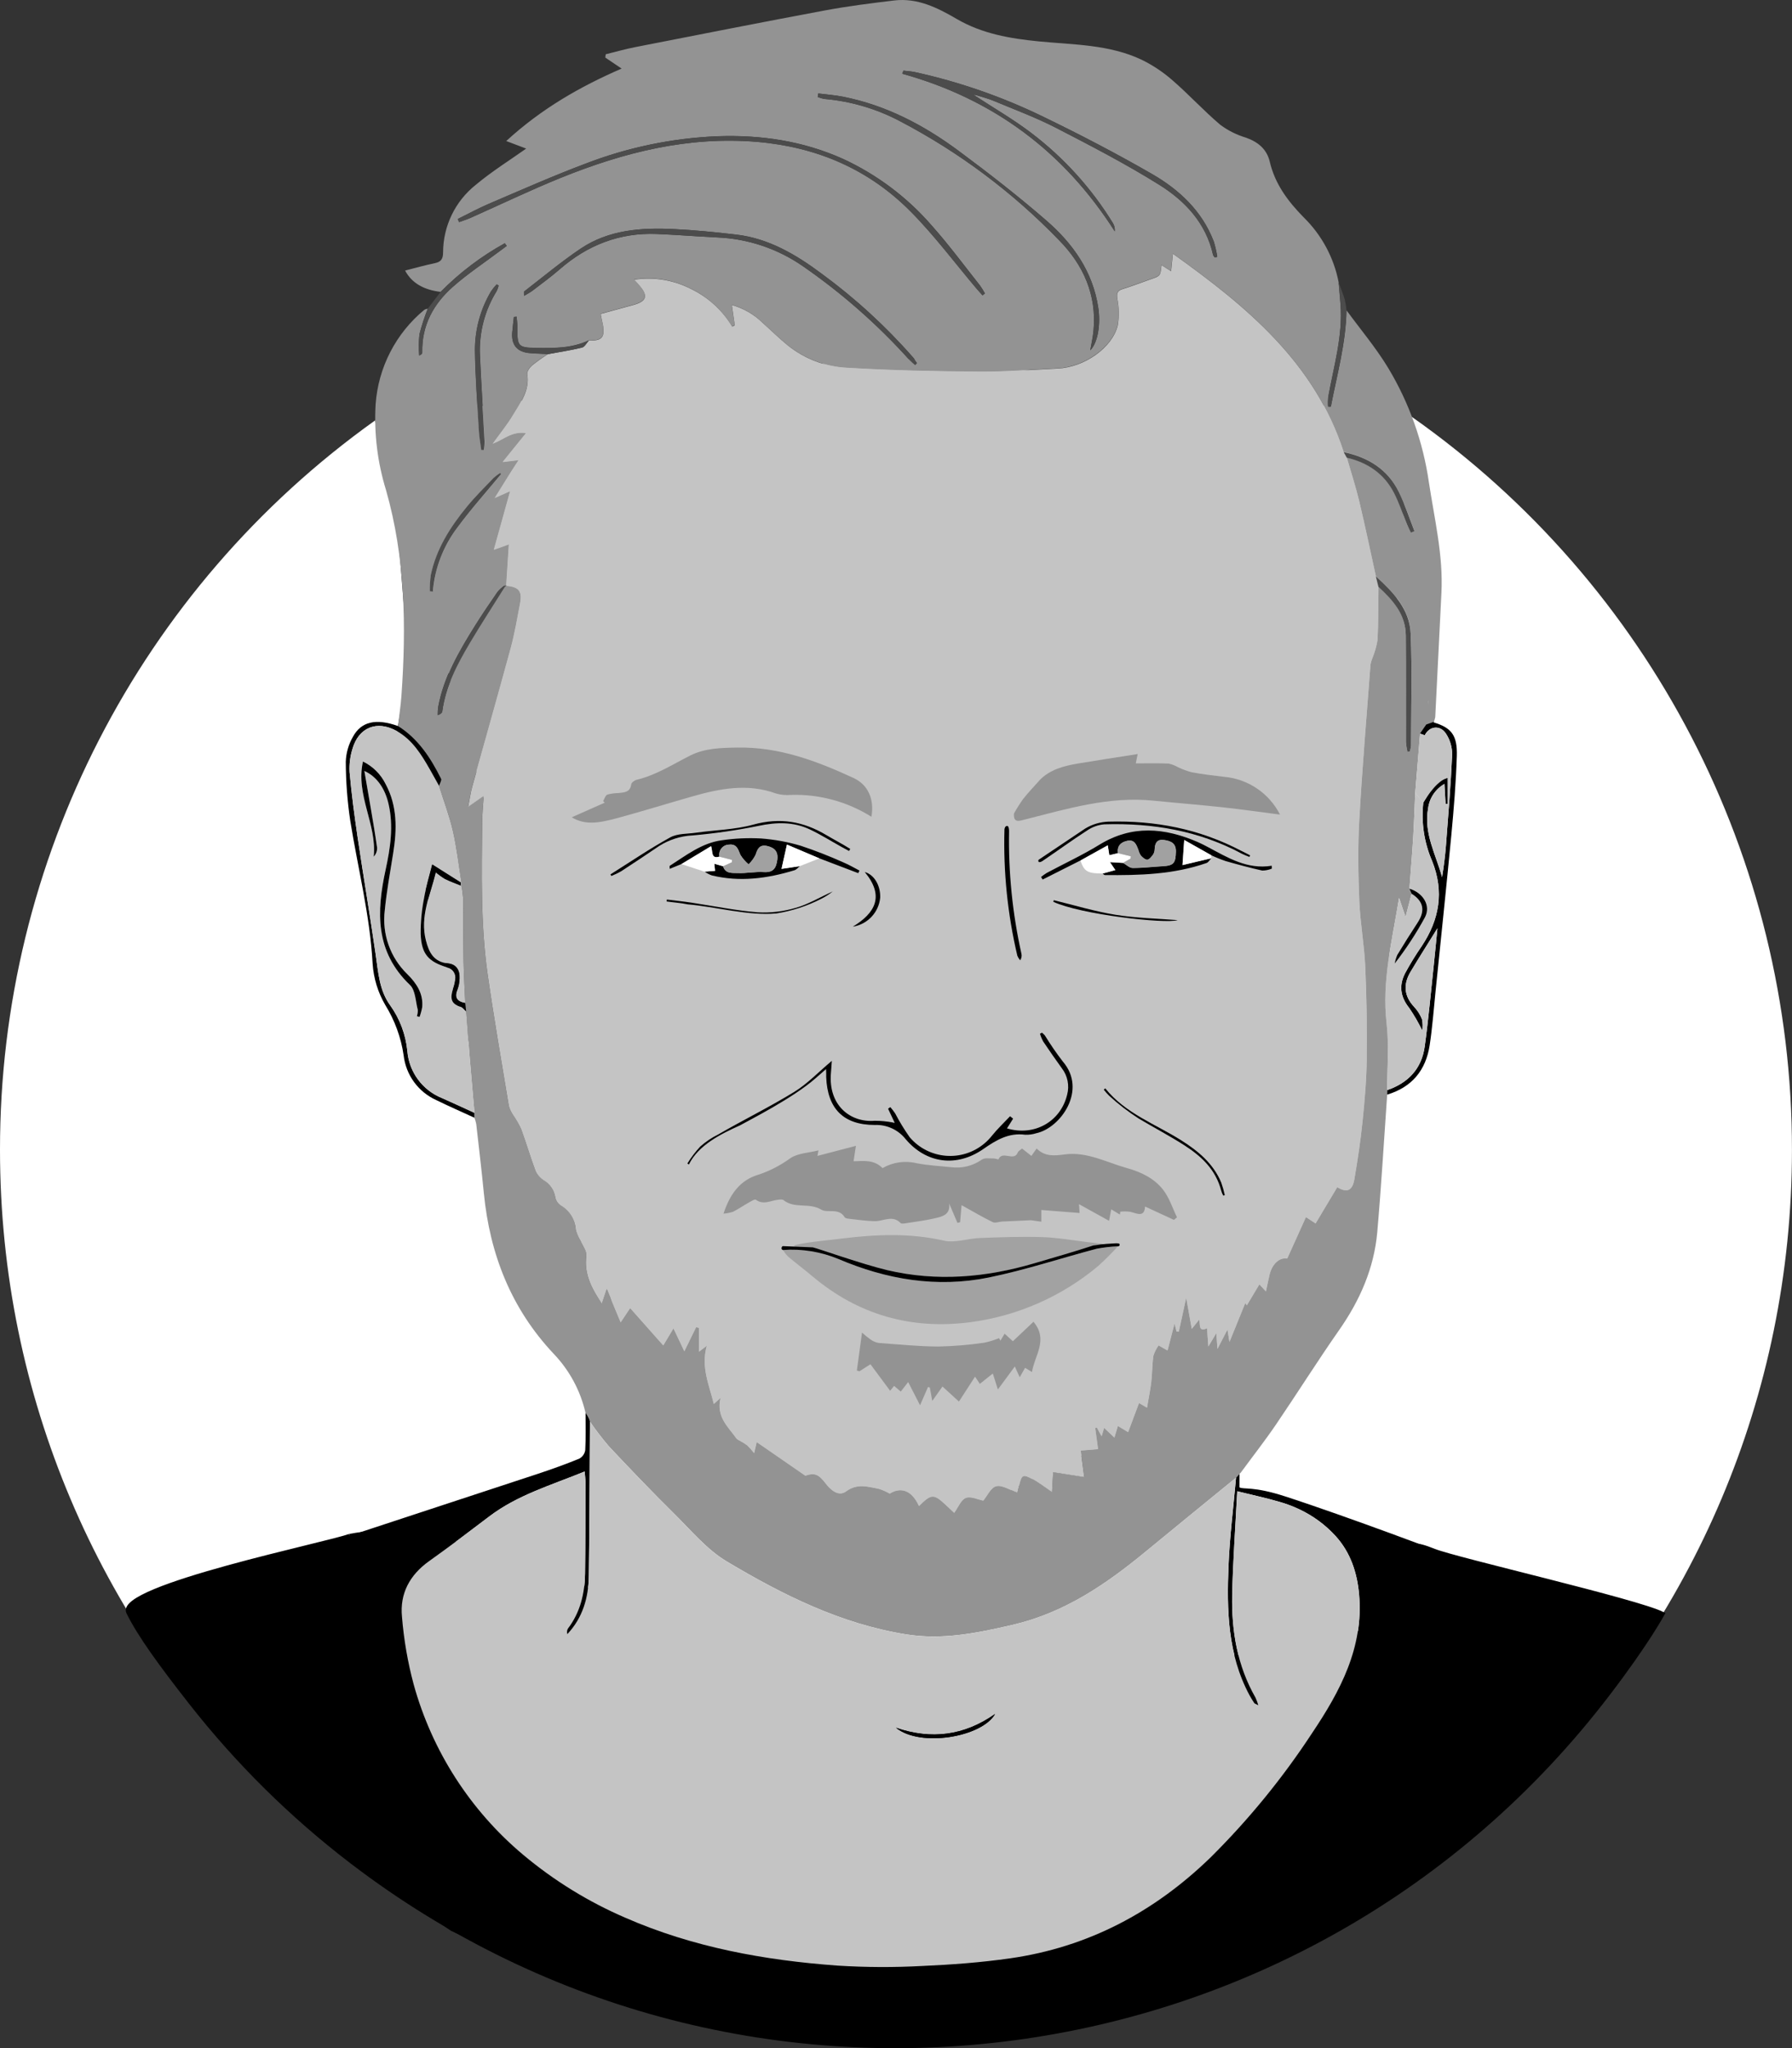 <?xml version="1.0" encoding="UTF-8"?><svg id="a" xmlns="http://www.w3.org/2000/svg" viewBox="0 0 460.05 525.61"><rect x="0" y="0" width="460.05" height="525.61" fill="#333333" stroke="none"/><defs><style>.f{stroke:#000;stroke-miterlimit:10;}.g,.h,.i,.j,.k,.l,.m,.n{stroke-width:0px;}.h{fill:#4c4c4c;}.i{fill:#4d4d4d;}.j{fill:#a2a2a2;}.k{fill:#c4c4c4;}.l{fill:#939393;}.m{fill:#a1a1a1;}.n{fill:#fff;}</style></defs><g id="b"><path class="n" d="m0,295.07c-.06-74.28,35.81-144.01,96.27-187.16,3.49,12.59,5.72,25.48,6.68,38.51.93,12.25,2.35,22.7-.79,39.91-3.19,17.46,48.03,217.54,101.6,209.3,46.28-7.13,71.59,21.4,133.12-65.82,2.33-3.3,9.41-10.18,11.15-18.24,12.19-56.43,6.45-210.22,14.43-204.59,61.22,43.06,97.64,113.24,97.58,188.09,0,127.04-102.99,230.03-230.03,230.03S0,422.11,0,295.07Z"/></g><g id="c"><path class="f" d="m89.73,394.13c38.73-7.2,60.58,32.78,187.62,32.78s69.18-37.62,90.81-28.97c5.72,2.29,52.1,12.87,58.71,16.21,0,0-3.91,7.33-14.1,20.64-77.18,100.93-221.57,120.18-322.49,42.99-15.47-11.83-29.38-25.58-41.39-40.92-7.66-9.77-13.12-17.28-15.97-23.07-3.2-6.51,52.32-17.79,56.81-19.67"/></g><g id="d"><path class="k" d="m356.14,211.69c0,34.36,3.72,68.65-6.75,92.79-12.73,29.36-19.43,59.95-40.47,59.95s-69.26,28.83-69.26,28.83c0,0-78.4,5.94-78.4-29.85,0-38.08-64.99-255.5-64.99-255.5,0,0,113.93-15.89,133.1-15.89,16.85,0,133.1,14.96,133.1,14.96,0,0-6.33,62.02-6.33,104.71Z"/></g><g id="e"><path class="l" d="m363.32,203.47c-.17,3.9-.29,7.59-.51,11.28-.27,4.43-.64,8.86-.97,13.29.18.43.37.87.55,1.3-.48,1.85-.95,3.7-1.55,6.02-.58-1.73-1.03-3.03-1.66-4.91-1.8,11.09-4.45,21.34-3.21,32.11.65,5.67.16,11.46.18,17.2,0,.39-.02.78-.03,1.16-.83,11.76-1.51,23.52-2.54,35.26-.82,9.26-4.45,17.51-9.78,25.13-5.57,7.97-10.74,16.2-16.21,24.24-2.87,4.21-6.02,8.23-9.04,12.34-.14.14-.27.27-.41.41l.04-.04c-.29.32-.58.64-.88.97-7.66,6.26-15.34,12.48-22.96,18.77-10.29,8.49-21,15.88-34.45,18.99-9.06,2.1-17.9,3.9-27.16,2.44-16.81-2.66-31.77-10.14-46.12-18.7-5.15-3.07-9.22-8.02-13.58-12.32-5.68-5.61-11.21-11.38-16.68-17.2-1.74-2.04-3.38-4.17-4.9-6.39-.12-.63-.7-.72-.82-1.35-.19-.15.08-.38-.11-.52l-.21-.4c-1.31-5.69-4.13-10.92-8.17-15.14-10.88-11.55-16.38-25.5-17.92-41.16-.58-5.94-1.29-11.88-1.96-17.81-.11-.55-.26-1.08-.46-1.6,0-.42,0-.84,0-1.26-.4-4.66-.83-9.32-1.21-13.98-.33-4.02-.62-8.04-.92-12.06,0,0-1.03-1.45-.67-1.55-.43-.61.45-.58.45-.58-.16-3.58-.39-7.17-.45-10.75-.09-5.35-.02-10.71-.09-16.06-.08-1.11-.24-2.21-.46-3.3l.03-.73c-.72-4.46-1.22-8.97-2.22-13.36-.9-3.93-2.35-7.73-3.56-11.58.19-.6.71-1.38.51-1.79-2.65-5.33-5.85-10.25-11.04-13.52.3-2.6.7-5.2.89-7.81,1.26-17.77.99-35.41-3.96-52.74-2.2-7.12-3.1-14.57-2.67-22.01.67-9.46,5.19-18.23,12.51-24.26.28-.15.58-.26.89-.3-.85,2.14-1.57,4.33-2.14,6.56-.2,1.82-.22,3.65-.07,5.47.65-.25.8-.54.79-.82-.16-6.89,2.88-12.41,7.84-16.8,3.81-3.37,8.09-6.19,12.17-9.26.56-.42,1.12-.83,1.68-1.25l-.51-.68c-6.06,3.35-11.61,7.55-16.47,12.48-4.31-.49-7.44-2.28-9.12-5.47,2.59-.66,5.09-1.37,7.61-1.89,1.62-.34,2.13-1.08,2.14-2.77.01-6.75,3.1-13.13,8.38-17.33,4.18-3.49,8.85-6.4,12.95-9.31-1.17-.44-2.87-1.09-5.12-1.94,9.06-8.31,18.95-13.96,29.62-18.59l-4.19-2.83.11-.84c2.56-.63,5.1-1.36,7.69-1.86,16.2-3.17,32.39-6.37,48.62-9.4,5.87-1.09,11.81-1.84,17.75-2.55,5.97-.71,11.11,1.86,16.04,4.74,6.53,3.81,13.7,5.03,21.06,5.76,8.94.88,18.11.76,26.46,4.73,2.86,1.4,5.51,3.17,7.9,5.27,4.22,3.66,8.01,7.81,12.26,11.41,1.99,1.48,4.22,2.59,6.6,3.3,3.11,1.11,5.34,2.95,6.1,6.18,1.35,5.74,4.65,10.14,8.73,14.29,4.6,4.51,7.72,10.31,8.95,16.63.16,1.87.34,3.74.48,5.61.64,8.18-1.73,15.95-3.15,23.86-.08.84-.09,1.69-.02,2.53l.67.03c1.59-8.23,3.88-16.34,4.04-24.83,3.61,4.94,7.59,9.64,10.74,14.86,5.36,8.93,8.89,18.84,10.39,29.15,1.42,9.44,3.72,18.8,3.24,28.46-.53,10.65-1.06,21.29-1.59,31.94-.09.47-.23.92-.43,1.36,0,0-.17-.04-.17-.04l-1.31-5.63c-.12.02,1.61,5.65,1.48,5.67.41,2.12.54-1.16-.78.68-.54.78-2.14,1.42-2.68,2.19m-235-37.56l.46-.4c3.17.28,4.08,1.4,3.48,4.53-.74,3.84-1.39,7.71-2.41,11.48-3.22,11.87-6.6,23.7-9.89,35.55-.41,1.48-.61,3.02-1.03,5.17l3.99-2.79c-.15,2.38-.37,4.44-.39,6.49-.12,13.18-.45,26.38,1.43,39.47,1.61,11.2,3.55,22.35,5.4,33.52.23.84.6,1.63,1.09,2.35.77,1.12,1.45,2.3,2.04,3.53,1.32,3.59,2.39,7.27,3.73,10.85.45.97,1.17,1.8,2.07,2.38,1.61.93,2.71,2.54,2.99,4.37.18.88.7,1.64,1.45,2.13,2.26,1.31,3.7,3.66,3.83,6.27.26.93.65,1.82,1.15,2.64.57,1.34,1.7,2.78,1.54,4.04-.61,4.76,1.48,8.47,4,12.24l1.26-3.77c1.29,3.09,2.37,5.7,3.57,8.56.87-1.31,1.54-2.32,2.44-3.66,2.99,3.37,5.7,6.42,8.5,9.58.95-1.59,1.72-2.88,2.62-4.37l2.79,5.88c1.17-2.39,2.1-4.29,3.03-6.2l.73.2v6.11c.8-.61,1.23-.94,2.01-1.54-1.53,5.51.59,10.03,1.8,14.94l1.73-1.55c-1.19,4.9,2,7.45,4.12,10.47.21.21.46.37.73.48.69.35,1.36.76,1.99,1.22.64.63,1.23,1.3,1.78,2.01l.66-2.84c4.21,2.91,8.22,5.68,12.48,8.62,2.3-.79,3.37-.44,5.21,1.98,1.35,1.77,3.37,3.45,5.26,2.05,2.88-2.13,5.56-1.19,8.37-.67.99.31,1.94.73,2.83,1.25,2.46-1.56,5.46-1.34,7.51,3.18,3.21-3.18,3.78-3.19,6.99-.18.79.74,1.58,1.49,2.05,1.93,1.07-1.46,1.76-3.38,3-3.84,1.3-.48,3.13.44,4.47.7,1-1.2,1.95-3.39,3.33-3.7,1.56-.35,3.5.99,5.42,1.64.19-.77.33-1.37.48-1.97.65-2.61.94-2.82,3.37-1.5,1.76.96,3.35,2.22,5.05,3.37.09-1.62.18-3.26.28-5.14,2.73.43,5.2.81,7.98,1.25-.32-2.42-.6-4.51-.9-6.8,1.56-.13,2.96-.24,4.46-.37-.27-1.9-.51-3.65-.75-5.41l.44-.12c.35.65.7,1.3,1.21,2.25.25-.84.4-1.34.65-2.17.96.91,1.78,1.69,2.64,2.5.27-.9.57-1.9.89-2.99.84.51,1.44.87,2.63,1.59.98-2.61,1.87-4.99,2.8-7.48.43.25.91.54,2.05,1.21.42-2.51.85-4.57,1.1-6.66.26-2.21.22-4.47.54-6.67.3-.95.75-1.85,1.33-2.66.72.41,1.43.81,2.3,1.3.58-2.21,1.14-4.38,1.8-6.91l.51,2.04.58.04c.67-3.07,1.34-6.13,1.9-8.7.39,2.19.87,4.87,1.43,7.99.84-1.05,1.3-1.62,1.93-2.41.26,1.43-.23,3.26,1.99,2.25.11,1.55.21,2.89.34,4.68.78-1.31,1.26-2.11,2.04-3.42.12,1.57.18,2.48.3,4.04,1.01-1.95,1.72-3.35,2.56-4.96.17,1.05.29,1.76.52,3.17,1.51-3.72,2.75-6.77,4.05-9.96.33.46.5.69.41.57.98-1.65,2.03-3.41,3.22-5.39.73.8,1.1,1.19,1.68,1.82.36-1.7.62-3.02.94-4.33.69-2.84,2.64-4.47,4.53-4.11,1.6-3.55,3.18-7.04,4.8-10.64l2.48,1.63c1.91-3.19,3.74-6.25,5.56-9.3,2.47,1.5,3.88.93,4.39-2.01.85-4.95,1.6-9.92,2.11-14.91.55-5.31,1.01-10.65,1.07-15.99.09-7.88-.03-15.77-.38-23.66-.25-5.65-1.3-11.26-1.53-16.9-.28-6.87-.4-13.77-.01-20.63.75-13.37,1.89-26.72,2.89-40.08.1-.54.26-1.08.48-1.59.62-1.5,1.06-3.06,1.32-4.66.23-4.54.19-9.1.25-13.65,3.73,3.39,6.97,7.09,7.01,12.49.07,9.11.01,18.22.04,27.34.06.83.19,1.65.38,2.45l.61-.06c.16-.49.27-1,.32-1.52.02-9.59.3-19.2-.1-28.77-.26-6.27-4.54-10.62-8.94-14.65-1.42-6.42-2.75-12.86-4.28-19.26-.9-3.76-2.11-7.45-3.18-11.17,5.31,1.25,9.52,4.08,12.06,8.95,1.35,2.6,2.27,5.43,3.39,8.15.3.72.65,1.42.97,2.13l.95-.4c-1.32-3.35-2.43-6.8-4.01-10.02-2.87-5.85-7.9-8.95-14.16-10.24-7.46-22.99-24.86-37.36-43.87-50.92-.18,1.77-.31,3.03-.46,4.5-1.01-.65-1.69-1.09-2.46-1.59-.27,2.8-.28,2.79-2.75,3.64-2.42.84-4.8,1.78-7.24,2.53-1.4.43-1.51,1.12-1.35,2.47.43,2.25.47,4.57.11,6.83-1.39,5.76-8.59,10.75-15.36,11.08-6.69.32-13.39.89-20.08.84-11.33-.08-22.68-.31-33.99-.99-5.57-.27-10.91-2.29-15.26-5.77-2.23-1.81-4.28-3.84-6.42-5.75-2.22-2.19-4.97-3.79-7.97-4.63.28,1.95.52,3.59.75,5.23l-.65.32c-2.52-4.2-6.21-7.57-10.62-9.69-4.48-2.29-9.57-3.12-14.54-2.36.52.59.83.93,1.14,1.28,2.54,2.85,2.13,4.28-1.47,5.25-2.98.8-5.96,1.62-8.28,2.26.28,1.84.91,3.5.67,5.03-.29,1.87-2.15,1.81-3.7,1.79-4.31,2.05-8.91,2.02-13.54,1.94-4.51-.08-4.84-.38-4.77-4.95.02-1.03-.15-2.05-.22-3.08l-.7.08c-.14,1.31-.31,2.62-.42,3.94-.28,3.28,1.29,5.1,4.61,5.34,1.5.11,3.01.16,4.51.25-1.38.88-2.72,1.83-4,2.85-.64.56-1.39,1.6-1.28,2.28.67,4.16-1.68,7.24-3.58,10.43-1.52,2.55-3.43,4.87-5.17,7.3l-.07.22.12-.16c2.59-.95,4.75-3.2,8.41-2.66-2.18,2.69-4.1,5.06-6.02,7.44l-.11.11.09-.13c1.18-.15,2.35-.29,4.13-.51-.9,1.39-1.45,2.21-1.98,3.06-1.37,2.18-2.73,4.37-4.09,6.57l-.08.2.12-.16c1.18-.52,2.36-1.05,3.85-1.71-1.42,5.1-2.74,9.86-4.19,15.05,1.64-.59,2.68-.96,3.85-1.38-.24,3.77-.46,7.16-.68,10.56l-.58.04c-.62.45-1.18.97-1.68,1.55-1.99,2.89-3.98,5.8-5.84,8.77-4.07,6.51-7.93,13.13-9.35,20.84-.09.7-.13,1.41-.12,2.11.76-.27,1.11-.62,1.17-1.01.86-6.41,3.8-11.99,7.02-17.43,2.88-4.87,5.98-9.61,8.98-14.4ZM250.56,24.4c1.52.49,3.08.86,4.55,1.48,5.38,2.25,10.88,4.29,16.05,6.95,8.94,4.61,17.9,9.26,26.43,14.58,6.66,4.15,12.01,9.84,13.83,17.98.06.25.3.46.46.69l.63-.18c-.2-1.33-.5-2.64-.9-3.92-3.01-7.86-8.88-13.31-15.89-17.35-9.06-5.22-18.36-10.06-27.78-14.62-10.5-5.12-21.57-8.98-32.98-11.49-.99-.22-2.01-.26-3.02-.39l-.31.79c23.39,6.49,41.52,20,54.56,40.45.07-.73-.09-1.47-.47-2.1-5.49-8.95-12.61-16.8-20.97-23.15-4.56-3.47-9.56-6.35-14.36-9.5l-.51-.31.69.1Zm-133.04,31.79l.35.8c.97-.36,1.96-.66,2.91-1.07,7.74-3.44,15.38-7.13,23.23-10.3,16.14-6.53,32.73-10.72,50.42-9.21,15.28,1.31,28.57,7,39.32,17.82,6.17,6.21,11.43,13.31,17.11,20,.45.53.93,1.04,1.39,1.56l.61-.49c-.39-.72-.83-1.41-1.3-2.08-4.07-5.13-7.97-10.42-12.32-15.3-6.31-7.28-14.1-13.13-22.84-17.16-10.24-4.59-21-6.19-32.2-5.8-11.6.48-23.03,2.85-33.86,7.03-8.37,3.14-16.56,6.78-24.79,10.29-2.73,1.16-5.34,2.6-8.01,3.91Zm117.47,37.56l.53-.56c-.37-.49-.71-1.01-1.11-1.47-7.01-7.99-14.88-15.2-23.46-21.48-6.61-4.92-13.59-9.07-21.97-10.04-5.31-.62-10.63-1.15-15.96-1.41-8.4-.41-16.73.17-23.96,5.03-5.02,3.38-9.69,7.29-14.49,10.99-.11.08-.01.42-.01,1.11.86-.52,1.53-.85,2.11-1.29,2.34-1.8,4.74-3.53,6.97-5.47,7.18-6.27,15.45-9.5,25.02-9.11,5.18.21,10.35.64,15.53.89,7.87.33,15.48,2.89,21.95,7.38,10.07,6.96,19.28,15.07,27.46,24.18.45.45.92.87,1.41,1.27h0Zm44.92-3.86c2.06-2.15,2.65-6.94,2.04-10.95-1.41-9.29-6.53-16.47-13.35-22.37-7.23-6.27-14.81-12.16-22.5-17.86-8.93-6.62-18.67-11.73-29.72-13.9-2.08-.41-4.2-.56-6.31-.83l-.14.9c.53.23,1.08.39,1.65.5,6.87.58,13.55,2.56,19.63,5.8,15.1,7.92,28.83,18.2,40.68,30.46,6.21,6.3,9.71,14.04,8.84,23.21-.16,1.69-.55,3.36-.83,5.04h0Zm-156.35,25.59h.69c.12-.7.18-1.4.19-2.1-.4-7.41-.9-14.81-1.22-22.22-.26-5.79,1.23-11.53,4.29-16.46.22-.45.39-.93.52-1.42l-.51-.32c-.54.57-1.03,1.18-1.47,1.83-2.7,4.57-4.13,9.78-4.11,15.09.09,6.85.62,13.7,1.02,20.55.1,1.68.41,3.35.62,5.03Zm5.09,6.18l-.19-.32c-.61.37-1.18.8-1.71,1.28-2.31,2.42-4.71,4.78-6.83,7.36-4.29,5.21-7.9,10.84-9.31,17.59-.19,1.38-.27,2.77-.25,4.16l.78.09c.5-5.98,2.69-11.7,6.33-16.48,3.49-4.73,7.44-9.13,11.18-13.67Z"/><path class="g" d="m368.16,397.94c.08.76.25,1.5.52,2.21,3.34,6.56,4.6,13.98,3.62,21.27-1.15,10.12-4.99,19.75-11.13,27.88-5.84,7.83-11.94,15.46-18.14,23-7.98,9.72-16.37,19.05-26.15,27.09-9.35,7.77-20.05,13.77-31.56,17.69-8.6,2.99-17.54,4.91-26.6,5.73-8.13.68-20.45,3.18-28.69,2.28,0,0-13.09-.12-21.38-.98-7.16-.74-14.48-1.75-21.56-3.02-9.18-1.65-45.63-13.67-45.63-13.67l-25.71-11.96-21.01-14.35c-8.1-10.76-10.09-25.78-10.79-39.13-.26-4.83-.25-9.68.03-14.51.26-4.75.8-9.48,1.64-14.17,1.16-6.43,2.73-12.79,4.13-19.19,16.11-5.29,32.22-10.59,48.32-15.89,3.59-1.19,7.16-2.47,10.65-3.9.82-.45,1.39-1.26,1.53-2.18.17-3.19.07-6.4.08-9.6l.16.28c.21.31.4.62.56.96.18.33.32.68.41,1.04-.08,13.19-.1,26.39-.28,39.58-.07,5.56-1.55,10.72-5.51,14.94-.15-.47-.1-.97.14-1.4,3.17-4.16,4.32-8.97,4.39-14.07.11-7.84.09-15.68.11-23.51,0-.82-.12-1.63-.21-2.74-8.63,3.52-17.26,6.03-24.51,11.55-5.09,3.87-10.2,7.74-15.41,11.44-4.97,3.53-7.54,8.31-6.96,14.28.48,5.85,1.48,11.65,2.99,17.32,4.73,17.12,14.56,32.4,28.18,43.81,7.9,6.6,16.71,12.03,26.16,16.1,17.37,7.6,35.76,10.93,54.53,12.29,7.22.45,14.47.48,21.7.09,7.54-.33,15.1-.89,22.57-1.96,20.01-2.86,37.01-11.88,51.47-25.91,9.78-9.69,18.51-20.39,26.06-31.91,7.2-10.72,13.23-21.91,12.04-35.53-.49-5.59-2.2-10.76-5.96-14.93-2.63-2.91-5.81-5.26-9.36-6.92-1.63-.77-3.31-1.41-5.04-1.91-3.48-1.03-7.04-1.78-10.93-2.74-.47,9.35-1.11,17.99-1.29,26.64-.19,9.22,1.32,18.16,6,26.32.29.63.53,1.27.72,1.94-.67-.35-.94-.4-1.05-.57-.44-.66-.87-1.34-1.24-2.05-5.6-10.45-5.85-21.81-5.37-33.2.31-7.53,1.26-15.04,1.93-22.56.29-.32.58-.64.88-.97v3.46c1.13.58,3.53-.34,11.69,2.3,16.1,5.21,42.7,15.29,42.7,15.29"/><path class="g" d="m365.39,205.97c.4-.66.81-1.33,1.21-1.99,1.18-1.99,2.53-3.78,5.06-4.37v6.7h-.55c-.09-1.63-.18-3.25-.29-5.14-2.31,1.32-3.87,3.65-4.2,6.29-1.16,6.36,2.01,11.83,3.59,17.63.44-2.73.79-5.42,1-8.12.59-7.79,1.25-15.58,1.59-23.38,0-1.9-.55-3.75-1.6-5.34-1.51-2.3-4.29-1.91-5.43.44l-1.22-.44c.54-.78,1.07-1.55,1.61-2.33.56-.2,1.12-.39,1.68-.59.84-.29.18.04.17.04,4.59,1.37,6.16,3.27,5.99,8.66-.22,6.78-.77,13.56-1.41,20.32-1.27,13.37-2.69,26.72-4.05,40.07-.47,4.61-.81,9.24-1.51,13.82-.98,6.42-4.57,10.77-10.91,12.66,0-.39.02-.78.03-1.16,5.39-1.84,8.82-5.51,9.61-11.16.96-6.96,1.58-13.96,2.33-20.94.32-3,.6-6.01.94-9.42-2.48,4-4.75,7.56-6.91,11.18-1.9,3.19-1.69,6.19.93,8.99.87.93,1.56,2.02,2.03,3.21.18.95.2,1.93.06,2.89-.97-2.03-2.1-3.98-3.37-5.83-2.28-2.84-2.65-5.79-1.04-8.91,1.29-2.39,2.71-4.7,4.25-6.93,4.57-6.84,5.81-14.02,2.69-21.84-2.05-4.72-2.83-9.89-2.27-15Z"/><path class="g" d="m102.16,186.33c5.19,3.27,8.39,8.19,11.04,13.52.2.41-.32,1.18-.51,1.79-.78-1.39-1.54-2.78-2.33-4.16-2.19-3.83-4.49-7.6-8.48-9.86-5.08-2.88-9.85-.98-11.42,4.64-.59,1.91-.83,3.9-.72,5.9.51,5.55,1.24,11.1,2.05,16.61,1.5,10.09,3.2,20.15,4.66,30.24.66,4.52.92,9.13,3.71,12.97,2.48,3.45,4,7.5,4.41,11.73.43,5.4,3.9,10.09,8.93,12.09,2.77,1.22,5.52,2.51,8.28,3.77,0,.42,0,.84,0,1.26-3.26-1.5-6.55-2.94-9.78-4.52-4.63-2.09-7.81-6.46-8.38-11.51-.67-4.57-2.28-8.96-4.71-12.89-1.89-3.23-3-6.86-3.25-10.6-.68-12.43-3.77-24.43-5.73-36.62-.76-5.04-1.14-10.13-1.16-15.23.08-2.23.7-4.4,1.81-6.34,2.14-4,5.99-4.8,11.54-2.82Z"/><path class="h" d="m113.11,74.91c4.86-4.93,10.41-9.13,16.47-12.48l.51.68c-.56.42-1.12.83-1.68,1.25-4.07,3.06-8.36,5.89-12.17,9.26-4.96,4.38-8,9.9-7.84,16.8,0,.28-.14.57-.79.82-.15-1.82-.13-3.65.07-5.47.57-2.23,1.29-4.42,2.14-6.56,1.1-1.43,2.19-2.86,3.29-4.3Z"/><path class="h" d="m345.66,79.63c-.17,8.48-2.45,16.59-4.04,24.83l-.67-.03c-.07-.84-.06-1.69.02-2.53,1.42-7.9,3.79-15.68,3.15-23.86-.15-1.87-.32-3.74-.48-5.61.54,1.47,1.13,2.93,1.59,4.42.21.91.36,1.84.45,2.77Z"/><path class="i" d="m318.14,378.29c.14-.14.27-.27.41-.41-.14.14-.27.27-.41.41Z"/><path class="k" d="m129.05,118.59c1.92-2.37,3.85-4.75,6.02-7.44-3.66-.54-5.82,1.71-8.41,2.66l-.12.16.07-.22c1.74-2.42,3.64-4.75,5.17-7.3,1.9-3.19,4.25-6.27,3.58-10.43-.11-.69.64-1.73,1.28-2.28,1.28-1.02,2.62-1.97,4-2.85,2.93-.54,5.89-.99,8.78-1.69.69-.17,1.18-1.19,1.76-1.82,1.55.02,3.41.07,3.7-1.79.24-1.53-.39-3.19-.67-5.03,2.32-.63,5.29-1.46,8.28-2.26,3.6-.97,4.01-2.4,1.47-5.25-.31-.35-.62-.69-1.14-1.28,4.97-.76,10.06.07,14.54,2.36,4.41,2.12,8.11,5.49,10.62,9.69l.65-.32c-.24-1.64-.47-3.29-.75-5.23,3.01.84,5.75,2.44,7.97,4.63,2.14,1.91,4.19,3.94,6.42,5.75,4.35,3.48,9.69,5.5,15.26,5.77,11.31.68,22.65.91,33.99.99,6.69.05,13.39-.52,20.08-.84,6.77-.32,13.97-5.32,15.36-11.08.36-2.27.32-4.58-.11-6.83-.17-1.35-.06-2.04,1.35-2.47,2.44-.75,4.82-1.69,7.24-2.53,2.47-.85,2.47-.84,2.75-3.64.77.5,1.45.94,2.46,1.59.15-1.46.28-2.73.46-4.5,19.01,13.56,36.4,27.92,43.87,50.92.26.48.53.95.79,1.43,1.07,3.72,2.28,7.41,3.18,11.17,1.53,6.4,2.87,12.84,4.28,19.26.22.9.45,1.81.67,2.71-.06,4.55-.02,9.11-.25,13.65-.26,1.6-.7,3.16-1.32,4.66-.21.51-.37,1.04-.48,1.59-1,13.36-2.14,26.71-2.89,40.08-.38,6.86-.27,13.76.01,20.63.23,5.65,1.27,11.26,1.53,16.9.36,7.88.48,15.76.38,23.66-.06,5.33-.53,10.68-1.07,15.99-.51,4.99-1.26,9.97-2.11,14.91-.51,2.94-1.92,3.51-4.39,2.01-1.83,3.05-3.65,6.11-5.56,9.3l-2.48-1.63c-1.62,3.6-3.2,7.1-4.8,10.64-1.89-.36-3.84,1.27-4.53,4.11-.32,1.31-.57,2.64-.94,4.33-.58-.63-.94-1.03-1.68-1.82-1.18,1.98-2.23,3.75-3.22,5.39.08.12-.08-.11-.41-.57-1.29,3.18-2.53,6.23-4.05,9.96-.23-1.41-.35-2.13-.52-3.17-.83,1.62-1.55,3.01-2.56,4.96-.12-1.56-.18-2.47-.3-4.04-.78,1.3-1.26,2.11-2.04,3.42-.13-1.79-.23-3.13-.34-4.68-2.22,1.01-1.74-.81-1.99-2.25-.64.8-1.1,1.37-1.93,2.41-.56-3.12-1.04-5.79-1.43-7.99-.56,2.57-1.23,5.63-1.9,8.7l-.58-.04-.51-2.04c-.66,2.53-1.23,4.69-1.8,6.91-.87-.49-1.59-.9-2.3-1.3-.58.81-1.03,1.71-1.33,2.66-.32,2.2-.29,4.45-.54,6.67-.24,2.09-.67,4.15-1.1,6.66-1.15-.68-1.63-.96-2.05-1.21-.93,2.48-1.82,4.87-2.8,7.48-1.19-.72-1.79-1.08-2.63-1.59-.33,1.09-.63,2.09-.89,2.99-.85-.81-1.68-1.59-2.64-2.5-.25.84-.4,1.33-.65,2.17-.51-.95-.86-1.6-1.21-2.25l-.44.12c.24,1.75.49,3.51.75,5.41-1.5.12-2.9.24-4.46.37.3,2.29.58,4.38.9,6.8-2.78-.44-5.25-.82-7.98-1.25-.1,1.88-.19,3.52-.28,5.14-1.7-1.15-3.29-2.41-5.05-3.37-2.43-1.32-2.72-1.11-3.37,1.5-.15.6-.29,1.21-.48,1.97-1.92-.65-3.86-1.99-5.42-1.64-1.37.31-2.32,2.5-3.33,3.7-1.35-.26-3.17-1.18-4.47-.7-1.24.46-1.94,2.38-3,3.84-.47-.44-1.26-1.19-2.05-1.93-3.21-3.02-3.78-3-6.99.18-2.05-4.52-5.06-4.73-7.51-3.18-.89-.52-1.84-.94-2.83-1.25-2.81-.52-5.49-1.46-8.37.67-1.9,1.4-3.92-.27-5.26-2.05-1.84-2.42-2.91-2.77-5.21-1.98-4.25-2.94-8.27-5.71-12.48-8.62l-.66,2.84c-.54-.71-1.14-1.38-1.78-2.01-.63-.46-1.29-.87-1.99-1.22-.27-.11-.52-.28-.73-.48-2.13-3.02-5.31-5.56-4.12-10.47l-1.73,1.55c-1.21-4.91-3.34-9.43-1.8-14.94-.78.6-1.21.92-2.01,1.54v-6.11l-.73-.2c-.93,1.9-1.86,3.81-3.03,6.2l-2.79-5.88c-.89,1.49-1.67,2.78-2.62,4.37-2.8-3.15-5.51-6.21-8.5-9.58-.89,1.34-1.57,2.35-2.44,3.66-1.19-2.87-2.28-5.48-3.57-8.56l-1.26,3.77c-2.51-3.77-4.61-7.49-4-12.24.16-1.26-.97-2.7-1.54-4.04-.5-.82-.89-1.71-1.15-2.64-.14-2.6-1.58-4.96-3.83-6.27-.75-.49-1.27-1.26-1.45-2.13-.28-1.84-1.38-3.44-2.99-4.37-.9-.58-1.62-1.41-2.07-2.38-1.34-3.58-2.41-7.26-3.73-10.85-.59-1.23-1.27-2.41-2.04-3.53-.49-.72-.86-1.51-1.09-2.35-1.85-11.17-3.79-22.32-5.4-33.52-1.88-13.09-1.55-26.29-1.43-39.47.02-2.06.24-4.11.39-6.49l-3.99,2.79c.42-2.15.62-3.69,1.03-5.17,3.28-11.85,6.67-23.68,9.89-35.55,1.02-3.77,1.67-7.64,2.41-11.48.6-3.13-.31-4.25-3.48-4.53l-.06-.07c.22-3.39.44-6.78.68-10.56-1.17.42-2.21.8-3.85,1.38,1.44-5.19,2.77-9.95,4.19-15.05-1.49.66-2.67,1.19-3.85,1.71l-.12.16.08-.2c1.36-2.19,2.73-4.38,4.09-6.57.53-.84,1.08-1.67,1.98-3.06m41.77,103.69l5.94,1.95c.57.39,1.19.71,1.83.95,7.21,1.77,14.27.81,21.24-1.31.53-.16.94-.7,1.4-1.06l5.01-1.98c3.32,1.26,6.64,2.52,9.96,3.79l.32-.66c-1.36-.7-2.68-1.49-4.09-2.08-3.57-1.61-7.21-3.03-10.93-4.27-3.34-1-6.78-1.64-10.26-1.89-3.35-.18-6.72-.03-10.04.46-5.15.68-9.17,3.87-13.4,6.57-.07.04,0,.29,0,.76,1.07-.44,2.04-.83,3.01-1.22h0Zm108.13,2.42c.2.13.39.36.59.37,8.82.09,17.62-.13,26.07-3.09.49-.17.83-.8,1.23-1.21l-.03-.78c1.21.57,2.45,1.07,3.71,1.5,3.11.9,6.25,1.74,9.41,2.44.84,0,1.67-.17,2.45-.5l-.02-.74c-6.31,1.03-11.31-2.1-16.44-4.82-.85-.45-1.7-.89-2.58-1.27-8.51-3.68-16.87-4.43-25.22.69-4.35,2.67-9.01,4.83-13.52,7.24-.51.31-1,.66-1.47,1.04l.41.66c3.23-1.63,6.45-3.25,9.68-4.88.99,2.85,1.82,3.33,5.71,3.34h0Zm-106.6,74.41l29.51-54.61c3.28,0,24.35,45.79,26.5,48.34,5.31,6.3,13.13,7.31,19.94,2.58,3.29-2.29,6.54-4.26,10.79-3.68.96.03,1.92-.11,2.84-.39,6.24-1.35,13.13-11.05,6.82-18.38-1.65-2.15-3.19-4.38-4.61-6.69-.23-.27-.48-.51-.75-.73l-.52.27c.21.68.48,1.35.82,1.98,1.55,2.32,3.14,4.62,4.79,6.88,1.49,1.93,1.99,4.45,1.36,6.8-1.68,6.9-8.41,10.72-15.44,8.63.54-.86,1.05-1.68,1.57-2.5l-.78-.62c-1.55,1.65-3.22,3.22-4.64,4.98-4.67,5.93-13.25,6.95-19.18,2.28-.71-.56-1.36-1.19-1.95-1.88-1.38-1.95-2.63-3.99-3.73-6.12-.38-.56-.8-1.1-1.24-1.61l-.58.41c.52,1.1,1.04,2.21,1.56,3.31-.09.08-.17.16-.25.25-1.56-.3-3.15-.46-4.75-.46-6.25.53-11.95-3.96-11.24-12.24.08-.95.14-1.91.23-3.13-3.44,2.89-6.24,5.87-9.61,7.94-6.37,3.92-13.12,7.22-19.6,10.97m25.36-14.04l-15.3,44.9c2.2-.41,4.4-.83,6.6-1.24.37.6.8,1.15,1.29,1.65,2.07,1.74,4.24,3.37,6.31,5.11,11.78,9.9,25.36,13.73,40.54,11.75,12.11-1.59,23.51-6.61,32.85-14.47,1.75-1.58,3.43-3.26,5.01-5.01m-6.28-.6c-.42-.2-.86-.35-1.32-.45-3.95-.48-7.89-1.18-11.86-1.31-5.33-.17-10.68.03-16.02.23-3.07.11-6.32,1.33-9.17.68-9.3-2.12-18.52-1.55-27.79-.35m48.56-107.74c10.81-2.73,21.54-5.99,32.92-4.84,5.94.6,11.9,1.07,17.84,1.71,4.95.54,9.88,1.25,14.72,1.87-2.79-5.49-8.22-9.15-14.35-9.69-2.77-.32-5.54-.66-8.28-1.16-1.21-.32-2.39-.75-3.53-1.29-.76-.44-1.57-.76-2.43-.95-2.77-.12-5.54-.05-8.43-.05.09-.44.22-1.07.48-2.39-5.32.84-10.25,1.58-15.17,2.4-3.73.63-7.37,1.51-10.12,4.41m-5.6,44.91c.18.44.43.85.73,1.21.34-.49.46-1.09.33-1.67-2.36-10.53-3.42-21.31-3.17-32.09m-48.91,82.55c-2.43.62-5.23.68-7.2,1.99-2.49,1.82-5.25,3.25-8.18,4.23-4.77,1.4-7.34,4.99-9,10.01.85-.07,1.68-.24,2.49-.5,1.35-.68,2.6-1.55,3.92-2.3.61-.34,1.6-.98,1.9-.77,1.97,1.44,3.83.18,5.73,0,.45-.04,1.06-.13,1.36.1,2.82,2.28,6.57.57,9.67,2.43,1.64.99,4.52-.57,6.03,1.96.15.26.72.34,1.11.39,2.21.24,4.43.6,6.64.62,2.23.03,4.54-1.68,6.64.5.2.21.78.11,1.17.05,2.51-.39,5.04-.7,7.51-1.27,1.94-.45,4.15-.91,3.76-3.83.71,1.66,1.42,3.33,2.13,4.99l.68-.17c.12-1.42.24-2.84.38-4.38,2.83,1.56,5.36,3.05,7.98,4.35.61.3,1.55-.08,2.33-.14l.05-.23c1.51.34,2.8-2.39,4.33-2.27.5.04,1.28,2.52,1.82,2.05l.13-.13c.39.09.77.19,1.16.26.89.14,1.78.25,2.67.37v-3c3.13.25,6.44.5,9.83.77-.03-.46-.09-1.33-.16-2.27l7.72,4.28c.26-1.37.4-2.1.56-2.95.89.54,1.56.94,2.23,1.35l.09-.75c.85-.08,1.7-.07,2.54.03,1.75.41,3.66,1.55,3.82-1.35,2.56,1.18,4.99,2.31,7.42,3.43l.78-.66c-1.15-2.36-1.96-4.99-3.53-7.03-2.29-2.97-5.69-4.59-9.3-5.6-5.27-1.47-10.3-4.28-15.99-3.51-2.66.36-5.06.61-7.21-1.51l-1.35,1.89-2.4-1.89c-.42.37-.93.61-1.08.99-.98,2.49-3.99-.63-4.98,1.81-.36-.1-.72-.19-1.09-.25-1.07.03-2.42-.24-3.17.29-2.31,1.63-5.15,2.32-7.95,1.94-2.93-.31-5.9-.44-8.78-1.01-2.97-.73-6.11-.28-8.76,1.25-2.18-2.21-4.82-1.83-7.44-1.75.19-1.25.35-2.34.6-3.96-3.64.95-6.73,1.76-9.87,2.58.07-.36.16-.89.26-1.41m13.55-85.63c.77-4.52-.84-8.22-4.62-9.96-9.47-4.37-19.06-7.99-29.85-7.8-4.24.08-8.32.17-12.06,2.05-4.5,2.27-8.76,5.03-13.75,6.22-.54.13-1.33.71-1.39,1.17-.28,2.1-1.85,2.06-3.32,2.24-.95,0-1.89.13-2.81.39-.51.21-.73,1.09-1.08,1.67l.4.41c-2.73,1.21-5.46,2.42-8.46,3.75,3.25,1.95,6.56,1.59,11.52.25,6.47-1.75,12.88-3.73,19.33-5.58,7.14-2.04,14.29-3.46,21.62-.77,1.23.34,2.51.46,3.79.35,7.3-.22,14.49,1.73,20.67,5.61h0Zm-3.73,142.1l.66.21c.85-.55,1.71-1.09,2.84-1.81l5.05,6.81c.32-.4.69-.84,1.02-1.26.63.54,1.15.98,1.71,1.46.67-.86,1.22-1.57,1.9-2.45,1.05,2.05,1.95,3.82,3.05,5.96.84-1.94,1.45-3.32,2.05-4.7l.46.15c.19,1.03.38,2.06.63,3.44,1.06-1.5,1.86-2.62,2.62-3.7l4.22,3.86,4.14-6.39c.5.75.85,1.28,1.23,1.85,1.17-.94,2.2-1.76,3.33-2.66.44,1.38.78,2.46,1.3,4.1,1.61-2.18,2.88-3.92,4.35-5.9l1.26,2.76c.54-.95.95-1.68,1.37-2.42.63.38,1.11.67,1.77,1.07.71-4.35,4.28-8.24.39-12.89l-5.29,5-2.12-1.94c-.37.62-.73,1.21-1.08,1.8l-.35-.65c-1.25.51-2.55.91-3.87,1.18-3.87.56-7.77.88-11.68.97-5.13-.03-10.25-.54-15.37-.92-.76-.14-1.48-.45-2.1-.91-.75-.54-1.47-1.13-2.16-1.75-.5,3.65-.91,6.69-1.32,9.73Zm-48.08-137.19l40.49-.73-55.44,11.04c.85-.34,1.68-.73,2.48-1.18,3.28-2.14,6.55-4.31,9.79-6.51,2.57-1.63,5.51-2.56,8.55-2.71,5.71-.5,11.39-1.32,17.01-2.46,4.56-.97,8.9-1.08,13.11.91,2.81,1.33,5.46,2.99,8.18,4.51.63.35,1.26.69,1.89,1.03m49.7,2.53c3.83-2.59,7.57-5.33,11.46-7.83,1.31-.89,2.82-1.42,4.39-1.56,12.41-.39,24.33,1.64,35.4,7.59.6.29,1.22.55,1.84.77m-106.92,8.82c-3.68,1.68-6.5,3.39-9.56,4.24-3.14.94-6.42,1.34-9.7,1.16-5.7-.46-11.35-1.64-17.02-2.48-2.12-.32-4.25-.54-6.38-.81m120.9,56.74c3.75,2.41,7.82,4.33,11.58,6.73m-17.29-59.56c-5.34-.86-10.57-2.46-15.84-3.74m-51.59,6.8c3.78-.58,6.68-3.66,7.04-7.47.1-2.98-1.46-5.86-3.97-6.56,5.09,6.12,2.79,10.47-3.07,14.03Z"/><path class="k" d="m317.31,379.22c-.66,7.52-1.61,15.02-1.93,22.56-.47,11.39-.23,22.75,5.37,33.2.38.7.8,1.38,1.24,2.05.11.16.38.22,1.05.57-.2-.66-.44-1.31-.72-1.94-4.68-8.17-6.18-17.1-6-26.32.18-8.65.82-17.29,1.29-26.64,3.89.97,7.45,1.72,10.93,2.74,5.53,1.54,10.52,4.6,14.4,8.83,3.76,4.18,5.47,9.34,5.96,14.93,1.19,13.61-4.85,24.81-12.04,35.53-7.55,11.52-16.28,22.21-26.06,31.91-14.45,14.03-31.46,23.05-51.47,25.91-7.47,1.07-15.03,1.63-22.57,1.96-7.23.39-14.47.36-21.7-.09-18.76-1.36-37.15-4.69-54.53-12.29-9.45-4.07-18.27-9.5-26.16-16.1-13.62-11.4-23.45-26.68-28.18-43.81-1.52-5.67-2.52-11.47-2.99-17.32-.59-5.96,1.99-10.74,6.96-14.28,5.21-3.71,10.32-7.57,15.41-11.44,7.26-5.52,15.89-8.02,24.51-11.55.09,1.1.21,1.92.21,2.74-.02,7.84,0,15.68-.11,23.51-.07,5.1-1.22,9.9-4.39,14.07-.24.43-.29.93-.14,1.4,3.96-4.21,5.44-9.38,5.51-14.94.18-13.19.19-26.39.28-39.58,1.52,2.21,3.16,4.35,4.9,6.39,5.47,5.82,11,11.59,16.68,17.2,4.35,4.3,8.43,9.25,13.58,12.32,14.35,8.56,29.31,16.03,46.12,18.7,9.26,1.47,18.11-.34,27.16-2.44,13.45-3.12,24.16-10.5,34.45-18.99,7.63-6.29,15.31-12.52,22.96-18.77Zm-61.85,60.63c-7.86,5.55-16.35,6.66-25.43,3.53,6.19,5.08,22.02,2.42,25.43-3.53Z"/><path class="k" d="m121.8,285.58c-2.76-1.26-5.5-2.55-8.28-3.77-5.04-2-8.5-6.69-8.93-12.09-.41-4.23-1.93-8.28-4.41-11.73-2.79-3.84-3.06-8.45-3.71-12.97-1.47-10.09-3.17-20.15-4.66-30.24-.82-5.52-1.55-11.06-2.05-16.61-.11-1.99.13-3.99.72-5.9,1.58-5.62,6.34-7.52,11.42-4.64,3.99,2.26,6.29,6.02,8.48,9.86.79,1.38,1.55,2.77,2.33,4.16,1.21,3.86,2.66,7.66,3.56,11.58,1,4.37,1.5,8.85,2.21,13.29v.07s-.02.73-.02.73c-.08.01-.16.02-.24,0l.08-.85c-2.5-1.58-4.99-3.15-7.32-4.62-.7,2.81-1.6,5.71-2.1,8.67-.6,3.03-.89,6.11-.86,9.2.2,5.16,1.98,7.1,6.88,8.57,1.39.33,2.28,1.7,1.99,3.11-.1.79-.28,1.57-.55,2.32-.67,2.1-.82,3.9,1.92,4.63.54.15.96.79,1.43,1.2.31,4.02.59,8.04.92,12.06.38,4.66.8,9.32,1.21,13.98Zm-28.26-87.77c3.34,1.5,5.34,4.67,6.21,8.47,1.31,5.69.46,11.31-.75,16.86-2.37,10.83-2.7,21.07,6.25,29.6,1.41,1.35,1.43,4.19,2,6.36.03.56-.05,1.12-.23,1.65l.69.18c.3-.81.53-1.65.68-2.5.32-3.51-1.49-6.15-3.8-8.46-4.4-4.24-6.55-10.31-5.81-16.37.48-4.92,1.38-9.79,2.16-14.68.97-6.11,1.09-12.1-1.95-17.76-1.24-2.52-3.29-4.55-5.81-5.77-1.94,8.65,3.64,16.14,2.76,24.42.59-.62.9-1.45.87-2.3-.47-3.39-1.06-6.76-1.62-10.14-.54-3.2-1.1-6.39-1.65-9.58Z"/><path class="k" d="m365.39,205.97c-.56,5.11.22,10.28,2.27,15,3.12,7.82,1.87,15-2.69,21.84-1.54,2.23-2.96,4.55-4.25,6.93-1.61,3.12-1.24,6.07,1.04,8.91,1.27,1.85,2.4,3.8,3.37,5.83.14-.96.12-1.94-.06-2.89-.46-1.19-1.15-2.28-2.03-3.21-2.62-2.8-2.83-5.8-.93-8.99,2.16-3.62,4.43-7.18,6.91-11.18-.34,3.41-.62,6.41-.94,9.42-.75,6.98-1.36,13.99-2.33,20.94-.78,5.65-4.22,9.32-9.61,11.16-.02-5.74.47-11.54-.18-17.2-1.24-10.76,1.4-21.01,3.21-32.11.64,1.88,1.08,3.19,1.66,4.91.6-2.32,1.07-4.17,1.55-6.02,3.09,1.94,3.56,4.37,1.54,7.44-1.79,2.72-3.52,5.47-5.2,8.26-.32.71-.54,1.46-.67,2.23,2.92-3.74,5.52-7.72,7.79-11.9,1.55-3.02-.51-6.25-4-7.33.33-4.43.7-8.85.97-13.29.23-3.68.34-7.37.51-11.28.81.98,1.44,1.74,2.07,2.5Z"/><path class="k" d="m118.45,227.31c.23,1.09.38,2.19.46,3.3.06,5.35,0,10.71.09,16.06.06,3.59.29,7.17.45,10.75-2.06-.37-2.9-1.37-2-3.5.34-.89.52-1.84.53-2.8.11-2.1-.78-3.67-2.99-3.89-3.63-.37-4.84-2.8-5.63-5.86-1.59-6.17,1.09-11.63,2.52-17.52.74.63,1.53,1.2,2.36,1.71,1.36.67,2.8,1.18,4.21,1.76Z"/><path class="h" d="m250.38,24.62c4.8,3.15,9.81,6.03,14.36,9.5,8.37,6.35,15.48,14.2,20.97,23.15.38.63.55,1.36.47,2.1-13.04-20.44-31.17-33.96-54.56-40.45l.31-.79c1.01.13,2.03.17,3.02.39,11.41,2.51,22.48,6.37,32.98,11.49,9.41,4.56,18.71,9.41,27.78,14.62,7.01,4.04,12.89,9.49,15.89,17.35.39,1.28.69,2.59.9,3.92l-.63.18c-.16-.23-.4-.44-.46-.69-1.82-8.14-7.17-13.82-13.83-17.98-8.53-5.32-17.48-9.97-26.43-14.58-5.17-2.66-10.67-4.7-16.05-6.95-1.46-.61-3.03-.99-4.55-1.48-.23-.03-.46-.07-.69-.1l.51.31Z"/><path class="h" d="m117.51,56.2c2.67-1.31,5.28-2.75,8.01-3.91,8.23-3.51,16.42-7.14,24.79-10.29,10.83-4.17,22.27-6.55,33.86-7.03,11.2-.39,21.96,1.22,32.2,5.8,8.75,4.03,16.53,9.88,22.84,17.16,4.35,4.88,8.24,10.17,12.32,15.3.47.67.91,1.36,1.3,2.08l-.61.49c-.47-.52-.94-1.03-1.39-1.56-5.68-6.7-10.94-13.8-17.11-20-10.75-10.82-24.04-16.51-39.32-17.82-17.69-1.51-34.27,2.68-50.42,9.21-7.85,3.17-15.49,6.86-23.23,10.3-.94.42-1.94.72-2.91,1.07l-.35-.8Z"/><path class="k" d="m363.32,203.47l1.24-15.21,1.22.44c1.14-2.35,3.92-2.74,5.43-.44,1.05,1.58,1.6,3.44,1.6,5.34-.35,7.8-1,15.59-1.59,23.38-.21,2.7-.55,5.39-1,8.12-1.58-5.8-4.76-11.26-3.59-17.63.33-2.64,1.89-4.97,4.2-6.29.11,1.89.2,3.52.29,5.14h.55s0-6.7,0-6.7c-2.54.59-5.09,4.37-6.27,6.36"/><path class="h" d="m234.98,93.76c-.49-.4-.96-.82-1.41-1.27-8.17-9.11-17.39-17.22-27.46-24.18-6.47-4.49-14.08-7.05-21.95-7.38-5.18-.25-10.35-.68-15.53-.89-9.57-.39-17.84,2.84-25.02,9.11-2.22,1.94-4.62,3.68-6.97,5.47-.58.44-1.25.77-2.11,1.29,0-.69-.09-1.03.01-1.11,4.81-3.7,9.47-7.61,14.49-10.99,7.23-4.86,15.57-5.44,23.96-5.03,5.33.26,10.66.8,15.96,1.41,8.38.98,15.37,5.12,21.97,10.04,8.58,6.28,16.44,13.49,23.46,21.48.4.46.74.98,1.11,1.47l-.53.56Z"/><path class="h" d="m279.9,89.9c.28-1.68.67-3.35.83-5.04.86-9.18-2.64-16.91-8.84-23.21-11.85-12.26-25.58-22.54-40.68-30.46-6.08-3.24-12.76-5.21-19.63-5.8-.57-.1-1.12-.27-1.65-.5l.14-.9c2.1.27,4.23.42,6.31.83,11.05,2.17,20.79,7.28,29.72,13.9,7.69,5.7,15.27,11.59,22.5,17.86,6.81,5.91,11.94,13.08,13.35,22.37.61,4.01.02,8.8-2.04,10.95Z"/><path class="g" d="m119.67,259.54c-.47-.41-.88-1.05-1.43-1.2-2.74-.73-2.59-2.54-1.92-4.63.26-.75.45-1.53.55-2.32.29-1.4-.59-2.78-1.99-3.11-4.9-1.47-6.68-3.41-6.88-8.57-.03-3.09.26-6.17.86-9.2.5-2.96,1.4-5.86,2.1-8.67,2.39,1.51,4.77,3.01,7.33,4.63,0,.24-.01.53-.02.77-1.41-.58-2.68-1.02-4.04-1.69-.83-.5-1.62-1.08-2.36-1.71-1.43,5.89-4.11,11.35-2.52,17.52.79,3.06,2.01,5.5,5.63,5.86,2.21.22,3.1,1.79,2.99,3.89-.02.96-.2,1.9-.53,2.8-.9,2.13-.06,3.13,2,3.5"/><path class="h" d="m353.88,150.6c-.22-.9-.45-1.81-.67-2.71,4.4,4.02,8.68,8.38,8.94,14.65.4,9.58.11,19.18.1,28.77-.05.52-.16,1.02-.32,1.52l-.61.06c-.19-.81-.32-1.63-.38-2.45-.03-9.11.04-18.22-.04-27.34-.04-5.4-3.29-9.11-7.01-12.49Z"/><path class="h" d="m123.55,115.48c-.21-1.68-.53-3.35-.62-5.03-.4-6.85-.93-13.7-1.02-20.55-.01-5.31,1.41-10.52,4.11-15.09.44-.65.93-1.26,1.47-1.83l.51.32c-.12.49-.3.96-.52,1.42-3.05,4.93-4.55,10.66-4.29,16.46.32,7.41.83,14.81,1.22,22.22-.01.7-.08,1.4-.19,2.09h-.69Z"/><path class="h" d="m129.56,150.7c-3,4.8-6.1,9.53-8.98,14.4-3.22,5.44-6.15,11.02-7.02,17.43-.05.39-.4.74-1.17,1.01,0-.71.04-1.41.12-2.11,1.42-7.7,5.28-14.33,9.35-20.84,1.86-2.98,3.85-5.88,5.84-8.77.5-.58,1.06-1.1,1.68-1.55l.58-.04.06.07-.46.4Z"/><path class="h" d="m128.63,121.67c-3.75,4.54-7.69,8.94-11.18,13.67-3.64,4.78-5.84,10.5-6.33,16.48l-.78-.09c-.02-1.39.06-2.78.25-4.16,1.41-6.74,5.02-12.37,9.31-17.59,2.12-2.58,4.52-4.94,6.83-7.36.53-.47,1.11-.9,1.71-1.28l.19.32Z"/><path class="h" d="m345.75,117.46c-.26-.48-.53-.95-.79-1.43,6.25,1.3,11.29,4.39,14.16,10.24,1.58,3.22,2.69,6.67,4.01,10.02l-.95.4c-.33-.71-.67-1.41-.97-2.13-1.13-2.72-2.04-5.55-3.39-8.15-2.54-4.88-6.75-7.71-12.06-8.95Z"/><path class="h" d="m151.17,87.38c-.58.63-1.07,1.65-1.76,1.82-2.89.7-5.85,1.15-8.78,1.69-1.5-.08-3.01-.14-4.51-.24-3.32-.24-4.89-2.06-4.61-5.34.11-1.31.28-2.63.42-3.94l.7-.08c.08,1.03.24,2.06.22,3.08-.07,4.57.26,4.87,4.77,4.95,4.63.08,9.22.1,13.54-1.94Z"/><path class="g" d="m361.84,228.04c3.49,1.08,5.55,4.31,4,7.33-2.26,4.17-4.87,8.15-7.79,11.9.13-.77.36-1.52.67-2.23,1.68-2.78,3.41-5.54,5.2-8.26,2.02-3.08,1.55-5.5-1.54-7.44-.18-.43-.37-.87-.55-1.3Z"/><path class="l" d="m257.17,313.48c-.79.07-1.72.44-2.33.14-2.63-1.29-5.15-2.78-7.98-4.35-.13,1.53-.25,2.96-.38,4.38l-.68.17c-.71-1.66-1.42-3.33-2.13-4.99.39,2.92-1.81,3.38-3.76,3.83-2.47.57-5,.88-7.51,1.27-.39.06-.97.15-1.17-.05-2.1-2.18-4.41-.47-6.64-.5-2.22-.03-4.43-.38-6.64-.62-.39-.04-.95-.13-1.11-.39-1.5-2.52-4.39-.97-6.03-1.96-3.09-1.86-6.84-.15-9.67-2.43-.29-.24-.9-.15-1.36-.1-1.9.18-3.75,1.45-5.73,0-.29-.21-1.28.42-1.9.77-1.32.74-2.57,1.61-3.92,2.3-.81.27-1.64.43-2.49.5,1.65-5.02,4.23-8.61,9-10.01,2.93-.98,5.69-2.41,8.18-4.23,1.97-1.31,4.77-1.37,7.2-1.99h0s-.26,1.41-.26,1.41c3.14-.82,6.23-1.63,9.87-2.58-.24,1.62-.41,2.71-.6,3.96,2.62-.08,5.25-.46,7.44,1.75,2.65-1.53,5.79-1.97,8.76-1.25,2.88.57,5.85.7,8.78,1.01,2.8.38,5.64-.31,7.95-1.94.76-.53,2.1-.26,3.17-.29.37.06.73.15,1.09.25,1-2.44,4.01.68,4.98-1.81.15-.38.66-.62,1.08-.99l2.4,1.89,1.35-1.89c2.15,2.12,4.55,1.86,7.21,1.51,5.68-.77,10.72,2.04,15.99,3.51,3.61,1,7.01,2.63,9.3,5.6,1.57,2.04,2.38,4.66,3.53,7.03l-.78.66c-2.43-1.12-4.86-2.25-7.42-3.43-.16,2.9-2.07,1.76-3.82,1.35-.84-.11-1.7-.12-2.54-.03l-.09.75c-.67-.4-1.34-.81-2.23-1.35-.16.85-.3,1.57-.56,2.95l-7.72-4.28c.06.94.12,1.81.16,2.27-3.39-.27-6.7-.52-9.83-.77v3c-.89-.12-1.78-.24-2.67-.37"/><path class="j" d="m287,319.82c-1.58,1.75-3.26,3.42-5.01,5.01-9.35,7.86-20.75,12.88-32.85,14.47-15.18,1.98-28.76-1.85-40.54-11.75-2.07-1.74-4.24-3.37-6.31-5.11-.49-.5-.92-1.06-1.29-1.65,4.87-.35,9.75.44,14.26,2.3,12.4,5.31,25.35,7.45,38.63,4.75,9.35-1.91,18.47-4.96,27.72-7.39,1.78-.34,3.58-.54,5.39-.61Z"/><path class="l" d="m223.71,209.6c-6.18-3.88-13.38-5.84-20.67-5.61-1.27.11-2.55,0-3.79-.35-7.33-2.69-14.49-1.27-21.62.77-6.45,1.84-12.86,3.83-19.33,5.58-4.96,1.34-8.27,1.7-11.52-.25,3-1.33,5.73-2.54,8.46-3.75l-.4-.41c.35-.58.58-1.46,1.08-1.67.91-.25,1.86-.38,2.81-.39,1.47-.18,3.04-.13,3.32-2.24.06-.45.85-1.03,1.39-1.17,4.99-1.19,9.25-3.95,13.75-6.22,3.74-1.88,7.81-1.98,12.06-2.05,10.78-.2,20.38,3.43,29.85,7.8,3.78,1.74,5.39,5.44,4.62,9.96Z"/><path class="l" d="m266.78,200.32c2.75-2.9,6.39-3.78,10.12-4.41,4.92-.83,9.86-1.57,15.17-2.4-.27,1.31-.39,1.95-.48,2.39,2.89,0,5.66-.07,8.43.05.85.19,1.67.51,2.43.95,1.13.54,2.31.97,3.53,1.29,2.74.5,5.51.84,8.28,1.16,6.13.54,11.56,4.2,14.35,9.69-4.85-.62-9.78-1.33-14.72-1.87-5.94-.65-11.9-1.11-17.84-1.71-11.38-1.15-22.11,2.11-32.92,4.84-1.44.36-3,1-2.82-1.54.71-1.28,1.5-2.52,2.34-3.71,1.29-1.64,2.75-3.15,4.14-4.71Z"/><path class="j" d="m203.77,319.71c1.26-.76,9.14-1.47,10.79-1.68.59-.08,1.17-.15,1.76-.22,8.68-1.05,17.32-1.42,26.04.57,2.85.65,6.1-.57,9.17-.68,5.34-.2,10.69-.4,16.02-.23,3.96.13,7.91.83,11.86,1.31.45.05,3.38.36,3.82.52-5.06,1.66-12.59,3.39-17.69,4.89-12.43,3.67-25.02,4.75-37.77,1.75-6.38-1.5-18.45-2.57-23.99-6.23Z"/><path class="l" d="m219.98,351.7c.41-3.04.83-6.08,1.32-9.73.68.63,1.4,1.21,2.16,1.75.62.46,1.34.77,2.1.91,5.12.38,10.25.89,15.37.92,3.91-.09,7.81-.41,11.68-.97,1.32-.27,2.62-.67,3.87-1.18l.35.65c.36-.59.71-1.18,1.08-1.8l2.12,1.94,5.29-5c3.88,4.64.31,8.54-.39,12.89-.66-.4-1.14-.69-1.77-1.07-.42.74-.83,1.47-1.37,2.42l-1.26-2.76c-1.46,1.99-2.74,3.72-4.35,5.9-.52-1.64-.87-2.73-1.3-4.1-1.13.91-2.16,1.73-3.33,2.66-.38-.57-.73-1.09-1.23-1.85l-4.14,6.39-4.22-3.86c-.76,1.08-1.56,2.2-2.62,3.7-.25-1.38-.44-2.41-.63-3.44l-.46-.15c-.6,1.38-1.2,2.76-2.05,4.7-1.1-2.15-2-3.92-3.05-5.96-.68.88-1.23,1.59-1.9,2.45-.55-.47-1.07-.92-1.71-1.46-.33.41-.7.86-1.02,1.26l-5.05-6.81c-1.13.72-1.98,1.27-2.84,1.81l-.66-.21Z"/><path class="g" d="m229.55,287.83c-.52-1.1-1.04-2.21-1.56-3.31l.58-.41c.44.52.86,1.05,1.24,1.61,1.1,2.12,2.35,4.16,3.73,6.12,4.89,5.74,13.51,6.43,19.25,1.54.69-.59,1.32-1.24,1.88-1.95,1.42-1.76,3.09-3.33,4.64-4.98l.78.62c-.52.82-1.03,1.65-1.57,2.5,7.03,2.09,13.76-1.73,15.44-8.63.63-2.36.13-4.87-1.36-6.8-1.64-2.26-3.23-4.56-4.79-6.88-.34-.63-.62-1.29-.82-1.98l.52-.27c.27.22.53.46.75.73,1.42,2.31,2.96,4.55,4.61,6.69,6.3,7.33-.59,17.03-6.82,18.38-.92.29-1.88.42-2.84.39-4.25-.58-7.5,1.39-10.79,3.68-6.81,4.73-14.63,3.72-19.94-2.58-1.91-2.4-4.86-3.74-7.92-3.61-8.01,0-12.13-4.17-12.45-12.27-.01-.31.03-1.34-.05-2.07-.3.29-1.91,1.67-2.6,2.28-5.84,5.19-17.37,10.95-19.44,12.14-4.98,2.25-10.7,5.06-13.17,10.07l-.38-.27c.96-1.56,2.07-3.02,3.32-4.36,1.38-1.22,2.91-2.25,4.55-3.06,6.48-3.75,13.23-7.05,19.6-10.97,3.36-2.07,6.16-5.05,9.61-7.94-.09,1.22-.14,2.17-.23,3.13-.71,8.28,4.99,12.77,11.24,12.24,1.59,0,3.18.16,4.75.46.11.05.22.1.33.15l-.08-.4Z"/><path class="g" d="m277.35,220.83c-3.23,1.63-6.45,3.25-9.68,4.88l-.41-.66c.47-.38.96-.72,1.47-1.04,4.51-2.41,9.17-4.57,13.52-7.24,8.35-5.12,16.71-4.37,25.22-.69.88.38,1.73.82,2.58,1.27,5.13,2.72,10.12,5.85,16.44,4.82l.02.74c-.78.32-1.61.49-2.45.5-3.16-.7-6.29-1.55-9.41-2.44-1.26-.43-2.5-.93-3.71-1.5-2.23-1.26-4.46-2.51-6.92-3.9-.17,2.51-.3,4.37-.44,6.44,1.4-.33,2.55-.61,3.7-.88,1.23-.29,2.46-.58,3.69-.87-.41.41-.74,1.04-1.23,1.21-8.46,2.95-17.25,3.18-26.07,3.09-.2,0-.39-.24-.59-.37,1.07-.29,2.14-.59,3.26-.89-.35-.51-.76-1.12-1.38-2.04l3.38.2c.81.45,1.61,1.28,2.42,1.29,2.53.02,5.07-.3,7.61-.44,2.96-.16,3.44-.76,3.51-3.76.05-2.18-1.31-2.7-2.98-2.96-1.8-.28-2.41.73-2.47,2.36,0,.48-.14.95-.4,1.36-.4.54-.94,1.27-1.48,1.32-.52.05-1.21-.57-1.66-1.05-.31-.46-.53-.98-.66-1.52-.5-1.29-.97-2.64-2.8-2.27-1.72.35-2.68,1.32-2.44,3.19-.71.17-1.42.34-2.2.52l-.4-2.54c-2.49,1.38-4.76,2.64-7.03,3.91Z"/><path class="g" d="m208.68,320.1c1.36.3,12.69,4.34,19.07,5.84,12.75,3,25.34,1.91,37.77-1.75,5.1-1.5,10.12-2.92,15.17-4.58.01,0,.03,0,.04,0,1.44-.13,1.53-.28,2.58-.33,1-.12,1.53-.1,2.63-.19.43-.05.87-.05,1.3.01.19.1.26.34.15.53-.06.11-.17.18-.29.2-.31.04-.12,0-.12,0-1.81.07-3.61.28-5.39.61-9.25,2.44-18.37,5.48-27.72,7.39-13.28,2.71-26.24.56-38.63-4.75-4.51-1.87-9.39-2.66-14.26-2.3-.58-.15-.31-.94,0-1"/><path class="g" d="m205.35,222.27c-.47.36-.88.9-1.4,1.06-6.97,2.12-14.03,3.08-21.24,1.31-.65-.24-1.26-.56-1.83-.95.87-.07,1.75-.14,2.7-.21l-.19-1.83,2.26.66c.59,1.99,2.4,1.67,3.77,1.73,2.21.1,4.46-.4,6.66-.25,2.45.16,3.19-1.01,3.47-3.13.29-2.12-.7-3.13-2.6-3.56-1.88-.42-2.47.65-2.95,2.24-.46.91-1.07,1.75-1.81,2.46-.83-.69-1.54-1.52-2.11-2.44-.57-1.41-.96-2.82-2.83-2.62-1.42-.02-2.58,1.11-2.6,2.52,0,.19.01.37.05.56-2.23.69-1.66-1.3-2.14-2.68-2.67,1.61-5.15,3.1-7.62,4.6-.97.39-1.94.79-3.01,1.22,0-.47-.06-.72,0-.76,4.22-2.69,8.25-5.89,13.4-6.57,3.32-.49,6.69-.64,10.04-.46,3.48.26,6.92.89,10.26,1.89,3.71,1.24,7.36,2.66,10.93,4.27,1.41.58,2.73,1.38,4.09,2.08l-.32.66c-3.32-1.26-6.64-2.52-9.96-3.79-2.79-1.19-5.58-2.37-8.34-3.54-.53,2.37-.97,4.32-1.39,6.23,1.53-.23,3.13-.47,4.72-.7Z"/><path class="g" d="m156.7,224.4c5.12-3.22,10.04-6.58,15.33-9.49,1.9-1.05,4.39-.89,6.67-1.22,4.89-.7,9.95-.77,14.67-2.07,6.91-1.9,12.84-.86,18.82,2.71,2.05,1.22,4.08,2.25,6.1,3.53l-.33.52c-.63-.34-1.26-.68-1.89-1.03-2.72-1.51-5.37-3.18-8.18-4.51-4.21-1.98-8.55-1.87-13.11-.91-5.62,1.14-11.3,1.96-17.01,2.46-3.04.15-5.98,1.09-8.55,2.71-3.24,2.2-6.51,4.37-9.79,6.51-.8.45-1.63.85-2.48,1.18l-.25-.42Z"/><path class="g" d="m278.59,212.63c1.81-1.1,3.88-1.71,5.99-1.78,11.99-.32,23.28,1.84,34.01,7.46.8.42,1.57.75,2.35,1.21l-.19.38c-.63-.23-1.24-.48-1.84-.77-11.07-5.95-22.99-7.97-35.4-7.59-1.57.13-3.09.67-4.39,1.56-3.89,2.5-7.63,5.24-11.46,7.83-.73.49-1.27.39-1.05-.27"/><path class="g" d="m258.54,211.95c.49-.04.52,1.18.51,1.41-.19,10.56.88,21.11,3.18,31.41.13.58,0,1.18-.33,1.67-.3-.36-.55-.77-.73-1.21-2.5-10.61-3.61-21.49-3.3-32.38.01-.37.24-.9.66-.89"/><path class="g" d="m213.84,228.72c-.96.77-2,1.44-3.1,1.98-3.59,1.83-7.45,3.08-11.43,3.71-7.22.66-15.69-1.74-22.76-2.33-1.79-.38-3.6-.48-5.42-.75l.07-.49c2.13.27,4.26.49,6.38.81,5.67.85,11.32,2.03,17.02,2.48,3.28.17,6.56-.22,9.7-1.16,3.06-.85,5.87-2.56,9.56-4.24Z"/><path class="g" d="m283.75,279.3c5.19,6.48,12.91,9.15,19.59,13.39,4.3,2.72,8.15,5.92,10.18,10.79.37,1.05.67,2.12.91,3.2l-.37.16c-.24-.4-.42-.83-.54-1.28-1.43-5.46-5.09-8.86-9.62-11.75-3.76-2.4-8.17-4.73-11.55-6.76-2.71-1.73-5.26-3.7-7.63-5.88-.48-.49-.94-1-1.36-1.54l.37-.32Z"/><path class="n" d="m288.33,221.43l-3.38-.2c.62.92,1.03,1.53,1.38,2.04-1.12.31-2.19.6-3.26.89-3.89-.01-4.72-.5-5.71-3.34,2.27-1.26,4.54-2.52,7.03-3.91l.4,2.54c.78-.19,1.49-.35,2.2-.52,1.11.27,2.22.54,3.32.8l-.05.59c-.64.37-1.28.73-1.93,1.1Z"/><path class="g" d="m270.52,231.01c5.28,1.28,10.5,2.88,15.84,3.74,5.36.86,10.83.97,15.97,1.38-3.08,1.01-24.95-1.45-31.92-4.71l.11-.41Z"/><path class="n" d="m174.93,221.75c2.48-1.49,4.95-2.98,7.62-4.6.48,1.38-.09,3.37,2.14,2.68,1.08.28,2.16.56,3.24.84l-.03.6c-.75.35-1.51.69-2.26,1.04l-2.26-.66.19,1.83c-.95.08-1.83.14-2.7.21-1.98-.65-3.96-1.3-5.94-1.95Z"/><path class="n" d="m205.35,222.27c-1.59.24-3.19.48-4.72.7.43-1.91.86-3.86,1.39-6.23,2.76,1.17,5.55,2.36,8.34,3.54l-5.01,1.98Z"/><path class="n" d="m310.96,220.24c-1.23.29-2.46.58-3.69.87-1.15.27-2.31.55-3.7.88.14-2.07.27-3.93.44-6.44,2.46,1.39,4.69,2.64,6.92,3.9,0,.26.02.52.03.78Z"/><path class="g" d="m218.93,237.81c5.86-3.56,8.16-7.9,3.07-14.03,2.51.7,4.07,3.58,3.97,6.56-.36,3.81-3.26,6.88-7.04,7.47Z"/><path class="g" d="m255.45,439.85c-3.4,5.96-19.24,8.62-25.43,3.53,9.08,3.12,17.56,2.02,25.43-3.53Z"/><path class="g" d="m93.54,197.82c.55,3.19,1.11,6.38,1.65,9.58.57,3.38,1.15,6.75,1.62,10.14.03.85-.28,1.68-.87,2.3.88-8.28-4.7-15.76-2.76-24.42,2.52,1.22,4.57,3.25,5.81,5.77,3.05,5.65,2.93,11.65,1.95,17.76-.78,4.88-1.68,9.76-2.16,14.68-.74,6.07,1.41,12.13,5.81,16.37,2.31,2.3,4.12,4.95,3.8,8.46-.15.85-.38,1.69-.68,2.5l-.69-.18c.18-.53.26-1.09.23-1.65-.57-2.17-.59-5.01-2-6.36-8.95-8.54-8.62-18.77-6.25-29.6,1.21-5.55,2.06-11.17.75-16.86-.87-3.8-2.88-6.97-6.21-8.47Z"/><path class="m" d="m288.33,221.43c.64-.37,1.28-.73,1.93-1.1l.05-.59c-1.11-.27-2.22-.54-3.32-.8-.24-1.87.72-2.83,2.44-3.19,1.83-.37,2.29.98,2.8,2.27.13.54.35,1.05.66,1.52.45.48,1.13,1.1,1.66,1.05.54-.05,1.08-.78,1.48-1.32.26-.41.4-.88.4-1.36.06-1.62.68-2.64,2.47-2.36,1.67.26,3.03.79,2.98,2.96-.07,3-.55,3.6-3.51,3.76-2.54.14-5.07.46-7.61.44-.81,0-1.61-.83-2.42-1.29Z"/><path class="m" d="m185.64,222.31c.75-.35,1.51-.69,2.26-1.04l.03-.6c-1.08-.28-2.16-.56-3.24-.84-.29-1.39.61-2.74,1.99-3.03.18-.04.37-.06.55-.05,1.86-.2,2.26,1.21,2.83,2.62.56.92,1.28,1.75,2.11,2.44.74-.71,1.35-1.54,1.81-2.46.48-1.59,1.07-2.66,2.95-2.24,1.9.43,2.89,1.43,2.6,3.56-.29,2.11-1.03,3.29-3.47,3.13-2.2-.15-4.45.35-6.66.25-1.37-.06-3.17.25-3.77-1.73Z"/></g></svg>